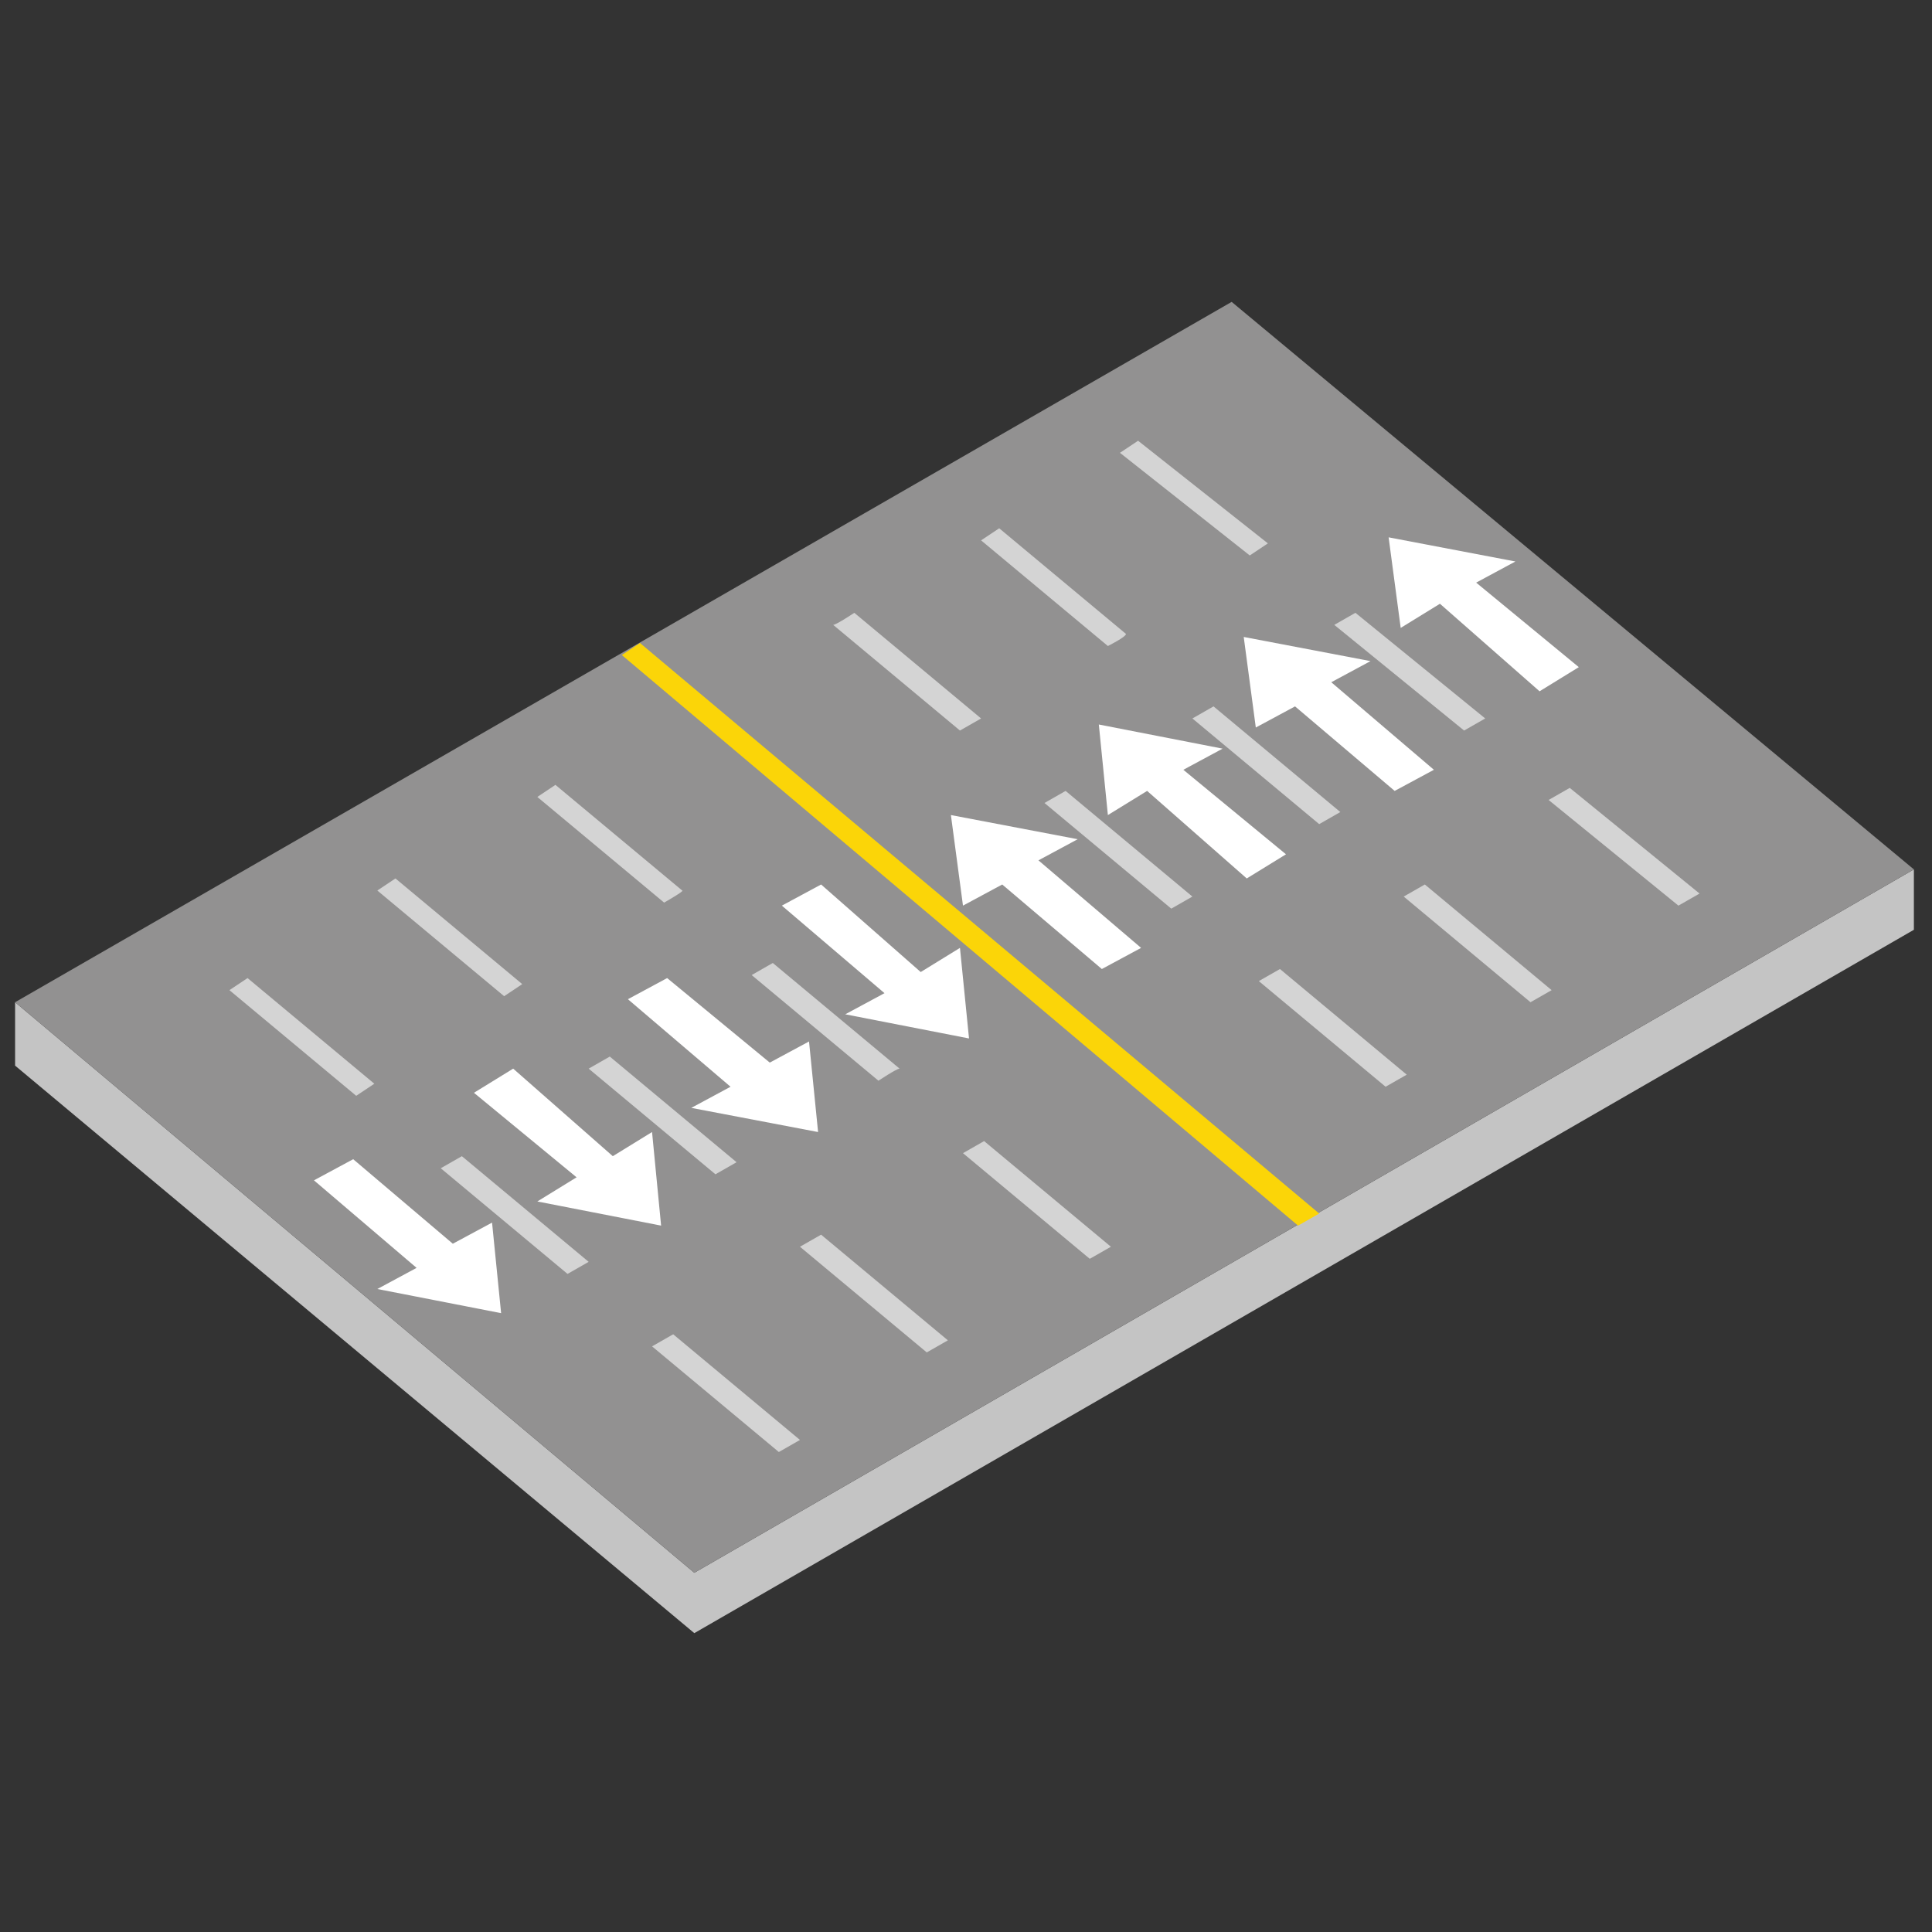 <svg version="1.1" id="Main" xmlns="http://www.w3.org/2000/svg" xmlns:xlink="http://www.w3.org/1999/xlink" x="0px" y="0px"
	 viewBox="0 0 64 64" enable-background="new 0 0 64 64" xml:space="preserve">
<rect x="0" y="0" width="64" height="64" fill="#333333" stroke="none"/>
<g id="Layer_1_1_">
	<g id="grey">
		<path fill="#C4C4C4" d="M0.5,35.3L23,54.1l40.4-23.3v-2L23,52.1L0.5,33.2V35.3z"/>
		<path fill="#929191" d="M0.5,33.2L23,52.1l40.4-23.3L40.8,10L0.5,33.2z"/>
		<path fill-rule="evenodd" clip-rule="evenodd" fill="#D4D4D4" d="M28.3,20.3l4.2,3.5l-0.7,0.4l-4.2-3.5
			C27.7,20.7,28.3,20.3,28.3,20.3z M35.3,26.2l4.2,3.5l-0.7,0.4l-4.2-3.5L35.3,26.2z M42.4,32.1l4.2,3.5L45.9,36l-4.2-3.5L42.4,32.1
			z M36.1,41.7l-4.2-3.5l0.7-0.4l4.2,3.5L36.1,41.7z M29.1,35.8l-4.2-3.5l0.7-0.4l4.2,3.5C29.7,35.4,29.1,35.8,29.1,35.8z M22,29.9
			l-4.2-3.5l0.6-0.4l4.2,3.5C22.7,29.5,22,29.9,22,29.9z"/>
		<path fill-rule="evenodd" clip-rule="evenodd" fill="#D4D4D4" d="M30.7,44.8l-4.2-3.5l0.7-0.4l4.2,3.5L30.7,44.8z M23.7,38.9
			l-4.2-3.5l0.7-0.4l4.2,3.5C24.4,38.5,23.7,38.9,23.7,38.9z M16.7,33l-4.2-3.5l0.6-0.4l4.2,3.5C17.3,32.6,16.7,33,16.7,33z"/>
		<path fill-rule="evenodd" clip-rule="evenodd" fill="#D4D4D4" d="M50.7,33.2l-4.2-3.5l0.7-0.4l4.2,3.5L50.7,33.2z M43.7,27.3
			l-4.2-3.5l0.7-0.4l4.2,3.5L43.7,27.3z M36.7,21.4l-4.2-3.5l0.6-0.4l4.2,3.5C37.3,21.1,36.7,21.4,36.7,21.4z"/>
		<path fill-rule="evenodd" clip-rule="evenodd" fill="#D4D4D4" d="M55.6,30l-4.3-3.5l0.7-0.4l4.3,3.5L55.6,30z M48.5,24.2l-4.3-3.5
			l0.7-0.4l4.3,3.5C49.2,23.8,48.5,24.2,48.5,24.2z M41.4,18.4L37.1,15l0.6-0.4L42,18L41.4,18.4z"/>
		<path fill-rule="evenodd" clip-rule="evenodd" fill="#D4D4D4" d="M25.8,48.1l-4.2-3.5l0.7-0.4l4.2,3.5L25.8,48.1z M18.8,42.2
			l-4.2-3.5l0.7-0.4l4.2,3.5L18.8,42.2z M11.8,36.3l-4.2-3.5l0.6-0.4l4.2,3.5C12.4,35.9,11.8,36.3,11.8,36.3z"/>
	</g>
	<g id="yellow">
		<path fill="#FBD508" d="M20.6,21.7L43,40.6l0.7-0.4L21.2,21.3L20.6,21.7z"/>
	</g>
	<g id="white">
		<polygon fill="#FFFFFF" points="21.9,40.6 21.6,37.5 20.3,38.3 17,35.4 15.7,36.2 19.1,39 17.8,39.8 		"/>
		<polygon fill="#FFFFFF" points="41.2,21.1 41.6,24.1 42.9,23.4 46.2,26.2 47.5,25.5 44.1,22.6 45.4,21.9 		"/>
		<polygon fill="#FFFFFF" points="27.1,37.5 26.8,34.5 25.5,35.2 22.1,32.4 20.8,33.1 24.2,36 22.9,36.7 		"/>
		<polygon fill="#FFFFFF" points="32.1,34.4 31.8,31.4 30.5,32.2 27.2,29.3 25.9,30 29.3,32.9 28,33.6 		"/>
		<polygon fill="#FFFFFF" points="36.4,24 36.7,27 38,26.2 41.3,29.1 42.6,28.3 39.2,25.5 40.5,24.8 		"/>
		<polygon fill="#FFFFFF" points="31.5,27 31.9,30 33.2,29.3 36.5,32.1 37.8,31.4 34.4,28.5 35.7,27.8 		"/>
		<polygon fill="#FFFFFF" points="46,17.8 46.4,20.8 47.7,20 51,22.9 52.3,22.1 48.9,19.3 50.2,18.6 		"/>
		<polygon fill="#FFFFFF" points="16.6,43.5 16.3,40.5 15,41.2 11.7,38.4 10.4,39.1 13.8,42 12.5,42.7 		"/>
	</g>
</g>
</svg>
